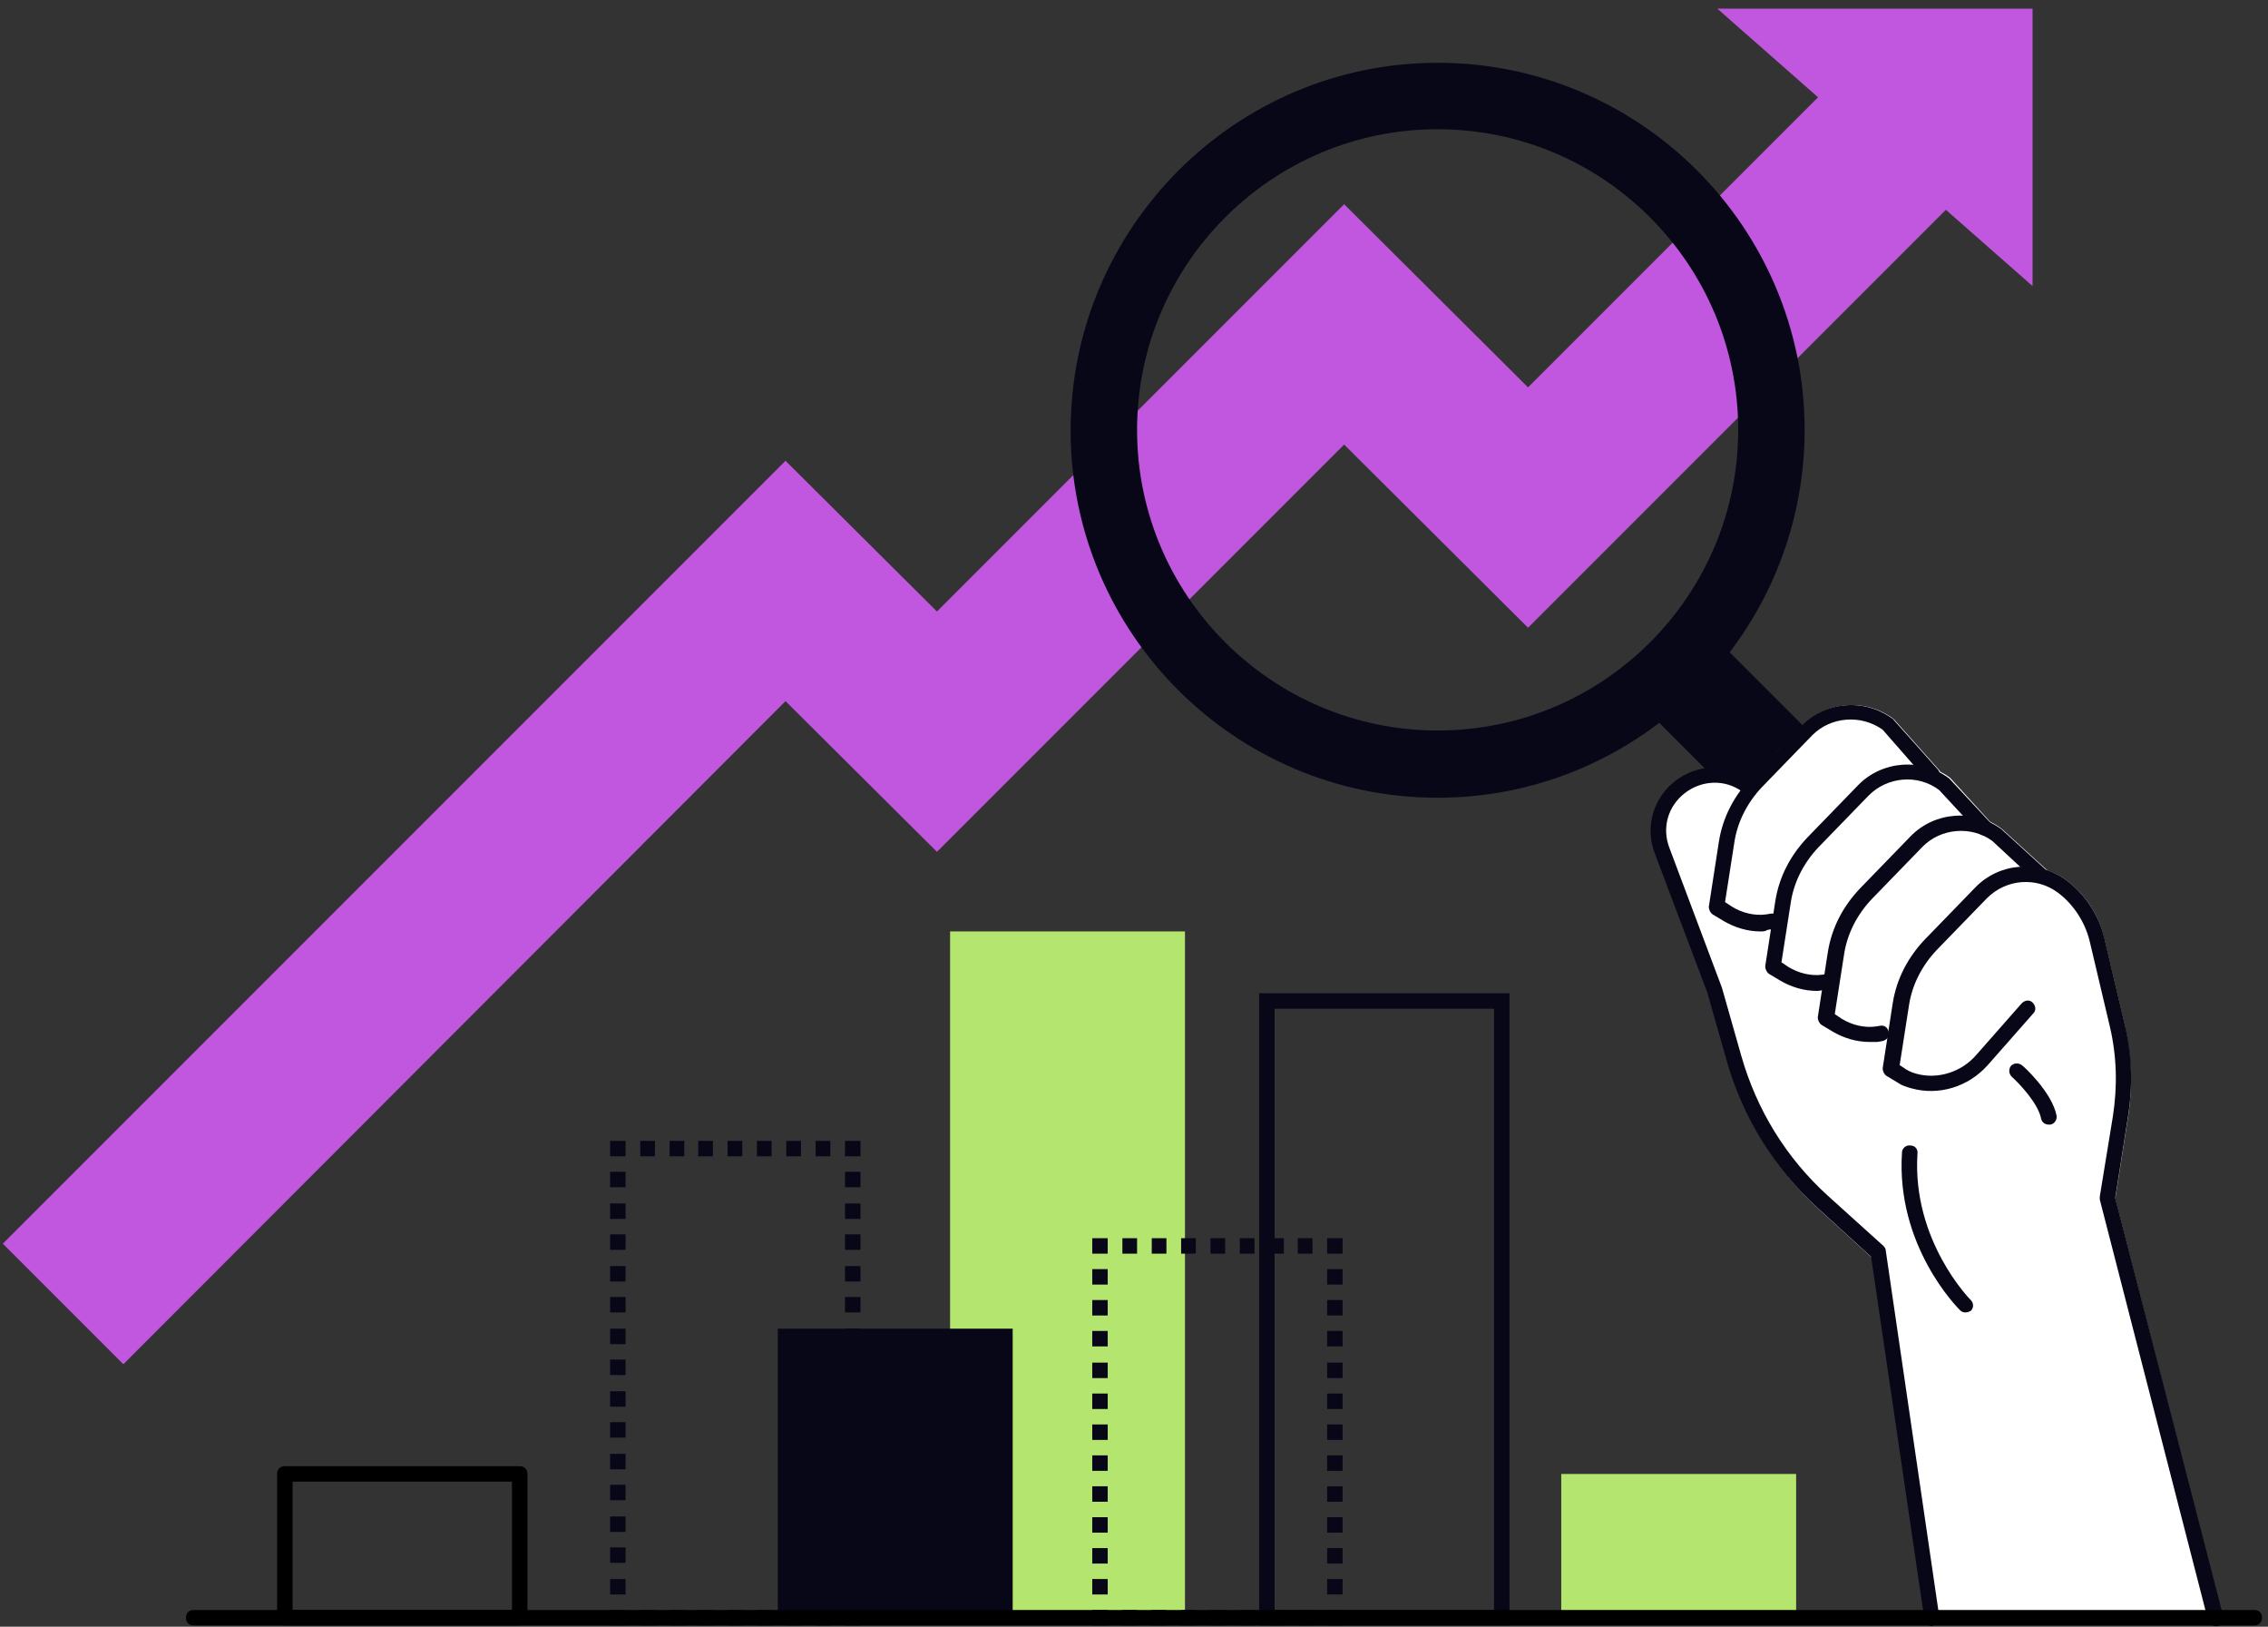<?xml version="1.0"?>
<svg xmlns="http://www.w3.org/2000/svg" width="258" height="185" viewBox="0 0 258 185" fill="none">
<rect x="0" y="0" width="258" height="185" fill="#333333" stroke="none"/>
<g clip-path="url(#clip0_4302_5741)">
<path d="M14.034 155.153L0.322 141.441L89.358 52.406L106.585 69.545L152.905 23.225L173.824 44.056L207.926 9.953L221.638 23.577L173.824 71.391L152.905 50.56L106.585 96.88L89.358 79.74L14.034 155.153Z" fill="#C157DE"/>
<path d="M231.218 32.538V0.984H195.357L231.218 32.538Z" fill="#C157DE"/>
<path d="M163.54 90.727C140.512 90.727 121.791 72.006 121.791 48.978C121.791 25.95 140.512 7.141 163.54 7.141C186.568 7.141 205.289 25.862 205.289 48.89C205.289 71.918 186.568 90.727 163.54 90.727ZM163.54 14.699C144.643 14.699 129.35 30.081 129.35 48.89C129.35 67.787 144.731 83.08 163.54 83.08C182.437 83.08 197.731 67.699 197.731 48.89C197.731 30.081 182.437 14.699 163.54 14.699Z" fill="#080717"/>
<path d="M193.257 70.678L185.24 78.695L219.733 113.188L227.75 105.171L193.257 70.678Z" fill="#080717"/>
<path d="M235.085 100.13C234.382 99.603 233.679 99.251 232.888 98.987C232.888 98.987 232.888 98.899 232.8 98.899L227.79 94.329C227.351 93.977 226.911 93.714 226.384 93.45L221.901 88.528L221.813 88.44C221.462 88.176 221.022 87.913 220.671 87.737C220.671 87.649 220.583 87.561 220.495 87.473L215.485 81.848L215.397 81.76C212.233 79.387 207.751 79.739 205.026 82.551L199.313 88.44C199.225 88.528 199.225 88.528 199.137 88.616C196.588 86.946 193.248 87.034 190.787 88.967C188.238 90.901 187.359 94.241 188.414 97.229L194.391 113.05L196.588 120.785C198.434 127.201 201.95 133.002 206.96 137.572L213.024 143.11L219.089 184.244C219.089 184.507 219.265 184.068 219.44 184.244C219.616 184.42 219.88 184.332 220.144 184.244H252.312C252.488 184.156 252.752 184.42 252.84 184.244C252.928 184.068 253.016 184.507 252.928 184.244L240.623 136.342L242.029 127.377C242.644 123.773 242.468 120.082 241.677 116.478L239.392 106.81C238.777 104.085 237.283 101.8 235.085 100.13Z" fill="white"/>
<path d="M200.279 105.931C198.785 105.931 197.379 105.491 196.148 104.788L194.83 103.997C194.566 103.821 194.391 103.47 194.391 103.118L195.533 95.735C195.973 92.923 197.291 90.462 199.225 88.44L204.938 82.551C207.663 79.739 212.145 79.387 215.309 81.76C215.397 81.76 215.397 81.848 215.397 81.848L220.407 87.473C220.759 87.825 220.671 88.352 220.319 88.704C219.968 89.055 219.44 88.967 219.089 88.616L214.167 82.991C211.706 81.233 208.278 81.496 206.168 83.606L200.455 89.495C198.785 91.253 197.643 93.45 197.291 95.823L196.236 102.591L197.027 103.118C198.17 103.821 199.576 104.173 200.895 103.997L201.422 103.909C201.949 103.821 202.301 104.173 202.389 104.7C202.477 105.14 202.125 105.579 201.598 105.667L201.071 105.755C200.807 105.931 200.543 105.931 200.279 105.931Z" fill="#080717"/>
<path d="M206.696 112.696C205.202 112.696 203.795 112.257 202.565 111.554L201.246 110.763C200.983 110.587 200.807 110.235 200.807 109.884L201.949 102.501C202.389 99.688 203.707 97.227 205.641 95.206L211.354 89.317C214.079 86.504 218.561 86.153 221.725 88.526L221.813 88.614L226.384 93.536C226.735 93.887 226.735 94.415 226.296 94.766C225.944 95.118 225.417 95.118 225.065 94.678L220.583 89.844C218.122 87.998 214.694 88.35 212.585 90.46L206.872 96.348C205.202 98.106 204.059 100.304 203.707 102.677L202.653 109.444L203.444 109.972C204.586 110.675 205.993 111.026 207.311 110.851L207.838 110.763C208.366 110.675 208.717 111.026 208.805 111.554C208.893 111.993 208.541 112.433 208.014 112.521L207.487 112.609C207.223 112.609 206.959 112.696 206.696 112.696Z" fill="#080717"/>
<path d="M212.673 118.501C211.178 118.501 209.772 118.062 208.542 117.359L207.223 116.567C206.959 116.392 206.784 116.04 206.784 115.689L207.926 108.306C208.366 105.493 209.684 103.032 211.618 101.01L217.331 95.121C220.056 92.309 224.538 91.957 227.702 94.331L232.712 98.901C233.064 99.252 233.064 99.78 232.8 100.131C232.449 100.483 231.921 100.483 231.57 100.219L226.648 95.649C224.274 93.891 220.759 94.155 218.649 96.352L212.936 102.241C211.266 103.999 210.124 106.196 209.772 108.569L208.717 115.337L209.508 115.864C210.651 116.567 212.057 116.919 213.376 116.743L213.903 116.655C214.43 116.568 214.782 116.919 214.87 117.446C214.958 117.886 214.606 118.325 214.079 118.413L213.551 118.501C213.288 118.501 212.936 118.501 212.673 118.501Z" fill="#080717"/>
<path d="M252.049 184.944C251.697 184.944 251.258 184.681 251.17 184.241L238.865 136.427C238.865 136.339 238.865 136.164 238.865 136.076L240.359 126.935C240.886 123.507 240.798 120.079 240.007 116.739L237.722 107.071C237.195 104.874 235.876 102.852 234.119 101.534C231.658 99.688 228.23 99.952 226.032 102.149L220.319 108.038C218.649 109.796 217.507 111.993 217.155 114.366L216.1 121.134L216.891 121.661C217.067 121.749 217.331 121.925 217.946 122.101C220.407 122.804 223.132 121.925 224.802 119.991L229.988 114.102C230.339 113.751 230.866 113.663 231.218 114.015C231.57 114.366 231.658 114.893 231.306 115.245L226.12 121.134C223.923 123.595 220.583 124.65 217.419 123.771C216.804 123.595 216.276 123.419 215.925 123.155L214.606 122.364C214.343 122.189 214.167 121.837 214.167 121.485L215.309 114.102C215.749 111.29 217.067 108.829 219.001 106.807L224.714 100.918C227.439 98.106 231.921 97.754 235.085 100.127C237.195 101.709 238.777 104.083 239.392 106.719L241.677 116.388C242.556 119.991 242.644 123.595 242.029 127.286L240.623 136.252L252.928 183.89C253.016 184.329 252.752 184.857 252.312 184.944C252.225 184.944 252.137 184.944 252.049 184.944Z" fill="#080717"/>
<path d="M223.571 149.262C223.308 149.262 223.132 149.174 222.956 148.998C222.692 148.735 215.661 141.703 216.364 131.068C216.364 130.629 216.804 130.189 217.331 130.277C217.858 130.277 218.21 130.716 218.122 131.244C217.507 141.088 224.099 147.768 224.187 147.856C224.538 148.207 224.538 148.735 224.187 149.086C224.011 149.174 223.835 149.262 223.571 149.262Z" fill="#080717"/>
<path d="M233.064 127.901C232.624 127.901 232.273 127.637 232.185 127.198C231.833 125.44 229.636 123.155 228.845 122.452C228.493 122.1 228.493 121.573 228.757 121.221C229.108 120.87 229.636 120.87 229.987 121.133C230.163 121.221 233.415 124.21 233.942 126.846C234.03 127.286 233.767 127.813 233.239 127.901C233.151 127.901 233.064 127.901 233.064 127.901Z" fill="#080717"/>
<path d="M219.792 184.943C219.352 184.943 219.001 184.592 218.913 184.152L212.848 142.93L206.784 137.393C201.862 132.911 198.258 127.11 196.412 120.606L194.215 112.871L188.238 97.05C187.096 94.062 188.062 90.722 190.611 88.788C193.16 86.855 196.588 86.767 199.225 88.612L199.313 88.7C199.752 88.964 199.84 89.491 199.489 89.931C199.225 90.37 198.697 90.458 198.258 90.106L198.17 90.019C196.236 88.612 193.6 88.7 191.666 90.194C189.732 91.689 189.029 94.15 189.908 96.435L195.885 112.344L198.082 120.078C199.84 126.231 203.18 131.68 207.926 135.987L214.255 141.7C214.43 141.876 214.518 142.051 214.518 142.227L220.583 183.713C220.671 184.152 220.319 184.68 219.88 184.68C219.88 184.943 219.88 184.943 219.792 184.943Z" fill="#080717"/>
<path d="M59.123 184.856H32.403C31.876 184.856 31.524 184.504 31.524 183.977V167.629C31.524 167.102 31.876 166.75 32.403 166.75H59.123C59.65 166.75 60.002 167.102 60.002 167.629V183.977C60.002 184.504 59.65 184.856 59.123 184.856ZM33.282 183.098H58.244V168.508H33.282V183.098Z" fill="black"/>
<path d="M97.884 183.102H96.126V184.859H97.884V183.102Z" fill="#080717"/>
<path d="M94.456 184.859H92.786V183.102H94.456V184.859ZM91.116 184.859H89.446V183.102H91.116V184.859ZM87.776 184.859H86.106V183.102H87.776V184.859ZM84.436 184.859H82.766V183.102H84.436V184.859ZM81.096 184.859H79.426V183.102H81.096V184.859ZM77.844 184.859H76.174V183.102H77.844V184.859ZM74.504 184.859H72.834V183.102H74.504V184.859Z" fill="#080717"/>
<path d="M71.164 183.102H69.406V184.859H71.164V183.102Z" fill="#080717"/>
<path d="M71.164 181.343H69.406V179.585H71.164V181.343ZM71.164 177.74H69.406V175.982H71.164V177.74ZM71.164 174.224H69.406V172.466H71.164V174.224ZM71.164 170.62H69.406V168.862H71.164V170.62ZM71.164 167.105H69.406V165.347H71.164V167.105ZM71.164 163.501H69.406V161.743H71.164V163.501ZM71.164 159.985H69.406V158.227H71.164V159.985ZM71.164 156.382H69.406V154.624H71.164V156.382ZM71.164 152.866H69.406V151.108H71.164V152.866ZM71.164 149.262H69.406V147.504H71.164V149.262ZM71.164 145.746H69.406V143.989H71.164V145.746ZM71.164 142.143H69.406V140.385H71.164V142.143ZM71.164 138.627H69.406V136.869H71.164V138.627ZM71.164 135.023H69.406V133.266H71.164V135.023Z" fill="#080717"/>
<path d="M71.164 129.75H69.406V131.508H71.164V129.75Z" fill="#080717"/>
<path d="M94.456 131.508H92.786V129.75H94.456V131.508ZM91.116 131.508H89.446V129.75H91.116V131.508ZM87.776 131.508H86.106V129.75H87.776V131.508ZM84.436 131.508H82.766V129.75H84.436V131.508ZM81.096 131.508H79.426V129.75H81.096V131.508ZM77.844 131.508H76.174V129.75H77.844V131.508ZM74.504 131.508H72.834V129.75H74.504V131.508Z" fill="#080717"/>
<path d="M97.884 129.75H96.126V131.508H97.884V129.75Z" fill="#080717"/>
<path d="M97.884 181.343H96.126V179.585H97.884V181.343ZM97.884 177.74H96.126V175.982H97.884V177.74ZM97.884 174.224H96.126V172.466H97.884V174.224ZM97.884 170.62H96.126V168.862H97.884V170.62ZM97.884 167.105H96.126V165.347H97.884V167.105ZM97.884 163.501H96.126V161.743H97.884V163.501ZM97.884 159.985H96.126V158.227H97.884V159.985ZM97.884 156.382H96.126V154.624H97.884V156.382ZM97.884 152.866H96.126V151.108H97.884V152.866ZM97.884 149.262H96.126V147.504H97.884V149.262ZM97.884 145.746H96.126V143.989H97.884V145.746ZM97.884 142.143H96.126V140.385H97.884V142.143ZM97.884 138.627H96.126V136.869H97.884V138.627ZM97.884 135.023H96.126V133.266H97.884V135.023Z" fill="#080717"/>
<path d="M134.799 105.93H108.079V184.067H134.799V105.93Z" fill="#B4E56E"/>
<path d="M152.729 183.102H150.971V184.859H152.729V183.102Z" fill="#080717"/>
<path d="M149.301 184.859H147.631V183.102H149.301V184.859ZM146.049 184.859H144.379V183.102H146.049V184.859ZM142.709 184.859H141.039V183.102H142.709V184.859ZM139.369 184.859H137.7V183.102H139.369V184.859ZM136.03 184.859H134.36V183.102H136.03V184.859ZM132.69 184.859H131.02V183.102H132.69V184.859ZM129.35 184.859H127.68V183.102H129.35V184.859Z" fill="#080717"/>
<path d="M126.01 183.102H124.252V184.859H126.01V183.102Z" fill="#080717"/>
<path d="M126.01 181.339H124.252V179.581H126.01V181.339ZM126.01 177.823H124.252V176.065H126.01V177.823ZM126.01 174.308H124.252V172.55H126.01V174.308ZM126.01 170.792H124.252V169.034H126.01V170.792ZM126.01 167.276H124.252V165.518H126.01V167.276ZM126.01 163.76H124.252V162.002H126.01V163.76ZM126.01 160.245H124.252V158.487H126.01V160.245ZM126.01 156.729H124.252V154.971H126.01V156.729ZM126.01 153.125H124.252V151.367H126.01V153.125ZM126.01 149.61H124.252V147.852H126.01V149.61ZM126.01 146.094H124.252V144.336H126.01V146.094Z" fill="#080717"/>
<path d="M126.01 140.82H124.252V142.578H126.01V140.82Z" fill="#080717"/>
<path d="M149.301 142.578H147.631V140.82H149.301V142.578ZM146.049 142.578H144.379V140.82H146.049V142.578ZM142.709 142.578H141.039V140.82H142.709V142.578ZM139.369 142.578H137.7V140.82H139.369V142.578ZM136.03 142.578H134.36V140.82H136.03V142.578ZM132.69 142.578H131.02V140.82H132.69V142.578ZM129.35 142.578H127.68V140.82H129.35V142.578Z" fill="#080717"/>
<path d="M152.729 140.82H150.971V142.578H152.729V140.82Z" fill="#080717"/>
<path d="M152.729 181.339H150.971V179.581H152.729V181.339ZM152.729 177.823H150.971V176.065H152.729V177.823ZM152.729 174.308H150.971V172.55H152.729V174.308ZM152.729 170.792H150.971V169.034H152.729V170.792ZM152.729 167.276H150.971V165.518H152.729V167.276ZM152.729 163.76H150.971V162.002H152.729V163.76ZM152.729 160.245H150.971V158.487H152.729V160.245ZM152.729 156.729H150.971V154.971H152.729V156.729ZM152.729 153.125H150.971V151.367H152.729V153.125ZM152.729 149.61H150.971V147.852H152.729V149.61ZM152.729 146.094H150.971V144.336H152.729V146.094Z" fill="#080717"/>
<path d="M171.714 184.858H143.237V112.961H171.714V184.858ZM144.995 183.1H169.956V114.719H144.995V183.1Z" fill="#080717"/>
<path d="M115.199 151.109H88.479V183.981H115.199V151.109Z" fill="#080717"/>
<path d="M204.323 167.633H177.603V183.981H204.323V167.633Z" fill="#B4E56E"/>
<path d="M256.443 184.859H22.032C21.505 184.859 21.153 184.508 21.153 183.98C21.153 183.453 21.505 183.102 22.032 183.102H256.443C256.971 183.102 257.322 183.453 257.322 183.98C257.322 184.508 256.971 184.859 256.443 184.859Z" fill="black"/>
</g>
<defs>
<clipPath id="clip0_4302_5741">
<rect width="257" height="183.961" fill="white" transform="translate(0.322 0.984)"/>
</clipPath>
</defs>
</svg>
